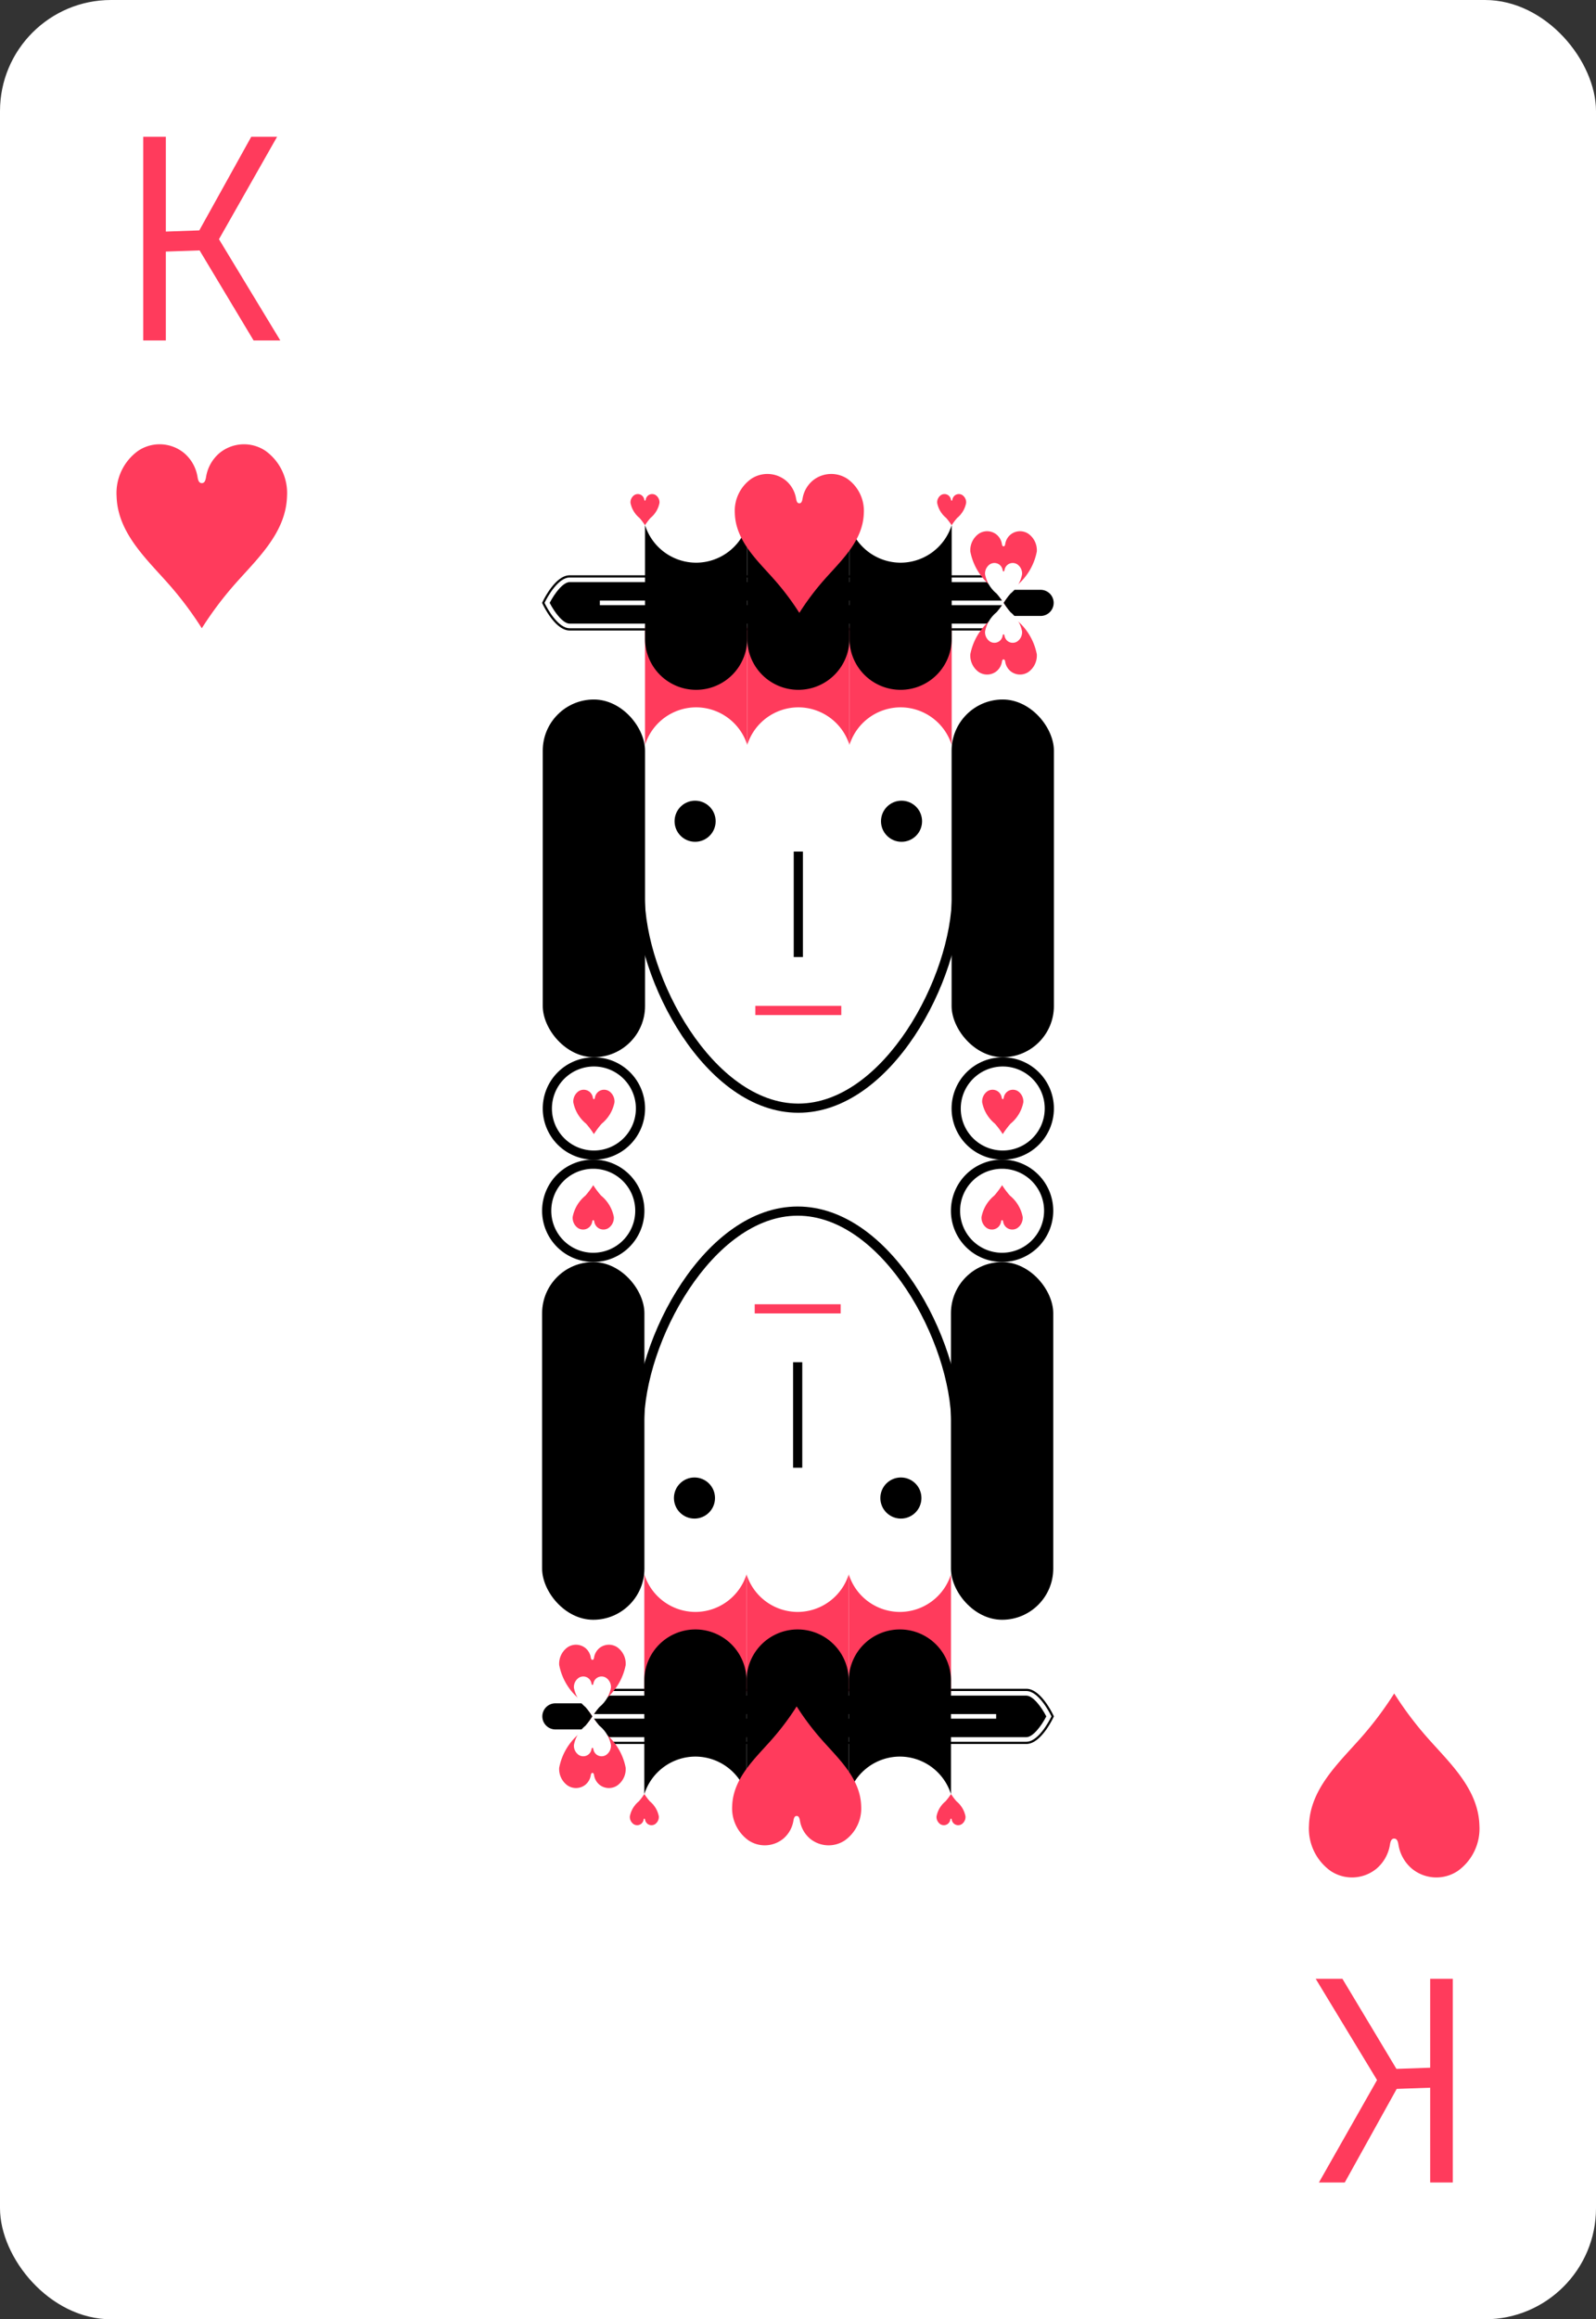 <svg xmlns="http://www.w3.org/2000/svg" viewBox="0 0 115 167"><rect x="0" y="0" width="115" height="167" fill="#333333" stroke="none"/><defs><style>.cls-1{fill:#fff;}.cls-2{fill:#ff3b5c;}</style></defs><title>card-hearts-k</title><g id="artwork"><rect class="cls-1" width="115" height="167" rx="8"/><path class="cls-2" d="M14.381,18.031l-2.432.084V24.516H10.321V9.849h1.628V16.674l2.411-.084,3.744-6.741h1.862L15.778,17.225,20.198,24.516H18.273Z"/><path class="cls-2" d="M14.541,45.238a25.152,25.152,0,0,1,2.334-3.119c1.625-1.852,3.73-3.728,3.806-6.385a3.744,3.744,0,0,0-1.561-3.278,2.779,2.779,0,0,0-3.305.167,2.847,2.847,0,0,0-.963,1.698c-.029.177-.074.468-.311.468s-.282-.291-.311-.468a2.847,2.847,0,0,0-.963-1.698A2.779,2.779,0,0,0,9.962,32.456a3.744,3.744,0,0,0-1.561,3.278c.076,2.657,2.181,4.533,3.806,6.385A25.151,25.151,0,0,1,14.541,45.238Z"/><path class="cls-2" d="M100.62,148.97l2.432-.085V142.484h1.628v14.667H103.052v-6.825l-2.411.085-3.744,6.74H95.035l4.188-7.376L94.803,142.484h1.925Z"/><path class="cls-2" d="M100.459,121.938a25.151,25.151,0,0,1-2.334,3.119c-1.625,1.852-3.73,3.728-3.806,6.385a3.744,3.744,0,0,0,1.561,3.278,2.779,2.779,0,0,0,3.305-.167,2.847,2.847,0,0,0,.963-1.698c.029-.177.074-.468.311-.468s.282.291.311.468a2.847,2.847,0,0,0,.963,1.698,2.779,2.779,0,0,0,3.305.167,3.744,3.744,0,0,0,1.561-3.278c-.076-2.657-2.181-4.533-3.806-6.385A25.151,25.151,0,0,1,100.459,121.938Z"/><path d="M72.427,42.471h2.555a.94.94,0,0,1,.94.94v0a.94.94,0,0,1-.94.94H72.427a.94.94,0,0,1-.94-.94v0a.94.94,0,0,1,.94-.94Z"/><path d="M72.898,43.412h0a1.987,1.987,0,0,0-1.987-1.987H41.048c-1.097,0-1.987,1.987-1.987,1.987h0s.89,1.987,1.987,1.987h29.862A1.987,1.987,0,0,0,72.898,43.412Z"/><path class="cls-1" d="M72.309,45.238H41.048c-.858,0-1.629-1.46-1.775-1.753l-.037-.074.037-.074c.146-.293.919-1.753,1.774-1.753H72.309v.33H41.048c-.462,0-1.06.762-1.441,1.496.38.735.978,1.496,1.441,1.496H72.309Z"/><path class="cls-2" d="M72.312,43.412a9.799,9.799,0,0,1,.911-1.215,4.242,4.242,0,0,0,1.485-2.487,1.457,1.457,0,0,0-.609-1.277,1.087,1.087,0,0,0-1.29.065,1.108,1.108,0,0,0-.376.661c-.011.069-.029.182-.121.182s-.11-.113-.121-.182a1.108,1.108,0,0,0-.376-.661,1.087,1.087,0,0,0-1.29-.065,1.457,1.457,0,0,0-.609,1.277,4.242,4.242,0,0,0,1.485,2.487A9.796,9.796,0,0,1,72.312,43.412Z"/><path class="cls-2" d="M72.312,43.411a9.797,9.797,0,0,1-.911,1.215,4.242,4.242,0,0,0-1.485,2.487,1.457,1.457,0,0,0,.609,1.277,1.087,1.087,0,0,0,1.29-.065,1.108,1.108,0,0,0,.376-.661c.011-.069.029-.182.121-.182s.11.113.121.182a1.108,1.108,0,0,0,.376.661,1.087,1.087,0,0,0,1.29.065,1.457,1.457,0,0,0,.609-1.277,4.242,4.242,0,0,0-1.485-2.487A9.798,9.798,0,0,1,72.312,43.411Z"/><path class="cls-1" d="M72.312,43.411a5.455,5.455,0,0,1,.507-.676,2.361,2.361,0,0,0,.827-1.384.811.811,0,0,0-.339-.711.605.605,0,0,0-.718.036.617.617,0,0,0-.209.368c-.006.038-.016.101-.068.101s-.061-.063-.068-.101a.617.617,0,0,0-.209-.368.605.605,0,0,0-.718-.036.811.811,0,0,0-.339.711,2.361,2.361,0,0,0,.827,1.384A5.455,5.455,0,0,1,72.312,43.411Z"/><path class="cls-1" d="M72.312,43.412a5.455,5.455,0,0,1-.507.676,2.361,2.361,0,0,0-.827,1.384.811.811,0,0,0,.339.711.605.605,0,0,0,.718-.036.617.617,0,0,0,.209-.368c.006-.038.016-.101.068-.101s.061.063.068.101a.617.617,0,0,0,.209.368.605.605,0,0,0,.718.036.811.811,0,0,0,.339-.711,2.361,2.361,0,0,0-.827-1.384A5.454,5.454,0,0,1,72.312,43.412Z"/><rect class="cls-1" x="43.222" y="43.246" width="29.088" height="0.33"/><path d="M57.523,80.125c-6.693,0-11.73-9.522-11.73-15.696h.661c0,5.937,4.959,15.035,11.07,15.035,6.11,0,11.069-9.098,11.069-15.035h.661C69.254,70.603,64.216,80.125,57.523,80.125Z"/><rect x="57.193" y="61.316" width="0.661" height="7.596"/><rect class="cls-2" x="54.427" y="72.427" width="6.192" height="0.661"/><circle cx="64.96" cy="59.134" r="1.48"/><circle cx="50.086" cy="59.134" r="1.48"/><rect x="68.568" y="50.368" width="7.371" height="25.756" rx="3.685"/><path d="M72.253,76.793a3.025,3.025,0,1,1-3.025,3.025,3.028,3.028,0,0,1,3.025-3.025m0-.661a3.686,3.686,0,1,0,3.686,3.686,3.686,3.686,0,0,0-3.686-3.686Z"/><path class="cls-2" d="M72.253,81.662a6.066,6.066,0,0,1,.564-.752,2.627,2.627,0,0,0,.92-1.54A.902.902,0,0,0,73.36,78.579a.673.673,0,0,0-.799.04.687.687,0,0,0-.233.41c-.007.043-.018.113-.075.113s-.068-.07-.075-.113a.686.686,0,0,0-.233-.41.673.673,0,0,0-.799-.04.902.902,0,0,0-.377.791,2.627,2.627,0,0,0,.92,1.54A6.066,6.066,0,0,1,72.253,81.662Z"/><rect x="39.108" y="50.368" width="7.371" height="25.756" rx="3.685"/><path d="M42.794,76.793a3.025,3.025,0,1,1-3.025,3.025,3.028,3.028,0,0,1,3.025-3.025m0-.661a3.686,3.686,0,1,0,3.686,3.686,3.686,3.686,0,0,0-3.686-3.686Z"/><path class="cls-2" d="M42.793,81.662a6.066,6.066,0,0,1,.564-.752,2.627,2.627,0,0,0,.92-1.54.902.902,0,0,0-.377-.791.673.673,0,0,0-.799.04.687.687,0,0,0-.233.41c-.007.043-.018.113-.075.113s-.068-.07-.075-.113a.686.686,0,0,0-.233-.41.673.673,0,0,0-.799-.04.902.902,0,0,0-.377.791,2.627,2.627,0,0,0,.92,1.54A6.066,6.066,0,0,1,42.793,81.662Z"/><path class="cls-2" d="M50.16,50.932a3.871,3.871,0,0,0-3.683,2.706V45.46a3.683,3.683,0,0,1,3.682-3.683h.001a3.683,3.683,0,0,1,3.682,3.683v8.177A3.871,3.871,0,0,0,50.16,50.932Z"/><path class="cls-2" d="M57.526,50.932a3.872,3.872,0,0,0-3.683,2.706V45.46a3.683,3.683,0,0,1,3.682-3.683h.001a3.683,3.683,0,0,1,3.682,3.683v8.177A3.871,3.871,0,0,0,57.526,50.932Z"/><path class="cls-2" d="M64.892,50.932a3.872,3.872,0,0,0-3.683,2.706V45.46a3.683,3.683,0,0,1,3.682-3.683h.001a3.683,3.683,0,0,1,3.682,3.683v8.177A3.871,3.871,0,0,0,64.892,50.932Z"/><path d="M50.16,40.517a3.871,3.871,0,0,1-3.683-2.706V45.989a3.683,3.683,0,0,0,3.682,3.683h.001a3.683,3.683,0,0,0,3.682-3.683V37.812A3.871,3.871,0,0,1,50.16,40.517Z"/><path d="M57.526,40.517a3.872,3.872,0,0,1-3.683-2.706V45.989a3.683,3.683,0,0,0,3.682,3.683h.001a3.683,3.683,0,0,0,3.682-3.683V37.812A3.871,3.871,0,0,1,57.526,40.517Z"/><path d="M64.892,40.517a3.872,3.872,0,0,1-3.683-2.706V45.989a3.683,3.683,0,0,0,3.682,3.683h.001a3.683,3.683,0,0,0,3.682-3.683V37.812A3.871,3.871,0,0,1,64.892,40.517Z"/><path class="cls-2" d="M57.596,44.131a18.995,18.995,0,0,1,1.766-2.355c1.229-1.398,2.822-2.815,2.88-4.822a2.825,2.825,0,0,0-1.181-2.475,2.107,2.107,0,0,0-2.501.126,2.149,2.149,0,0,0-.729,1.282c-.022.133-.056.353-.236.353s-.213-.22-.236-.353a2.149,2.149,0,0,0-.729-1.282,2.107,2.107,0,0,0-2.501-.126,2.825,2.825,0,0,0-1.181,2.475c.057,2.006,1.651,3.423,2.88,4.822A18.994,18.994,0,0,1,57.596,44.131Z"/><path class="cls-2" d="M68.572,37.823a4.267,4.267,0,0,1,.397-.529,1.847,1.847,0,0,0,.647-1.083.634.634,0,0,0-.265-.556.473.473,0,0,0-.562.028.483.483,0,0,0-.164.288c-.005.03-.013.079-.053.079s-.048-.049-.053-.079a.483.483,0,0,0-.164-.288.473.473,0,0,0-.562-.028.634.634,0,0,0-.265.556,1.847,1.847,0,0,0,.647,1.083A4.267,4.267,0,0,1,68.572,37.823Z"/><path class="cls-2" d="M46.475,37.823a4.267,4.267,0,0,1,.397-.529,1.847,1.847,0,0,0,.647-1.083.634.634,0,0,0-.265-.556.473.473,0,0,0-.562.028.483.483,0,0,0-.164.288c-.005.03-.013.079-.053.079s-.048-.049-.053-.079a.483.483,0,0,0-.164-.288.473.473,0,0,0-.562-.028.634.634,0,0,0-.265.556A1.847,1.847,0,0,0,46.078,37.294,4.266,4.266,0,0,1,46.475,37.823Z"/><path d="M40.018,122.648h2.555a.94.94,0,0,1,.94.94v0a.94.94,0,0,1-.94.94H40.018a.94.94,0,0,1-.94-.94v0a.94.94,0,0,1,.94-.94Z"/><path d="M42.102,123.588h0a1.987,1.987,0,0,0,1.987,1.987h29.862c1.097,0,1.987-1.987,1.987-1.987h0s-.89-1.987-1.987-1.987H44.089A1.987,1.987,0,0,0,42.102,123.588Z"/><path class="cls-1" d="M42.691,121.762H73.951c.858,0,1.629,1.46,1.775,1.753l.037.074-.037.074c-.146.293-.919,1.753-1.774,1.753H42.691v-.33H73.951c.462,0,1.06-.762,1.441-1.496-.38-.735-.978-1.496-1.441-1.496H42.691Z"/><path class="cls-2" d="M42.688,123.588a9.799,9.799,0,0,1-.911,1.215,4.242,4.242,0,0,0-1.485,2.487,1.457,1.457,0,0,0,.609,1.277,1.087,1.087,0,0,0,1.29-.065,1.108,1.108,0,0,0,.376-.661c.011-.069.029-.182.121-.182s.11.113.121.182a1.108,1.108,0,0,0,.376.661,1.087,1.087,0,0,0,1.29.065,1.457,1.457,0,0,0,.609-1.277,4.242,4.242,0,0,0-1.485-2.487A9.796,9.796,0,0,1,42.688,123.588Z"/><path class="cls-2" d="M42.688,123.589a9.797,9.797,0,0,1,.911-1.215,4.242,4.242,0,0,0,1.485-2.487,1.457,1.457,0,0,0-.609-1.277,1.087,1.087,0,0,0-1.29.065,1.108,1.108,0,0,0-.376.661c-.011.069-.029.182-.121.182s-.11-.113-.121-.182a1.108,1.108,0,0,0-.376-.661,1.087,1.087,0,0,0-1.29-.065,1.457,1.457,0,0,0-.609,1.277,4.242,4.242,0,0,0,1.485,2.487A9.798,9.798,0,0,1,42.688,123.589Z"/><path class="cls-1" d="M42.688,123.589a5.455,5.455,0,0,1-.507.676,2.361,2.361,0,0,0-.827,1.384.811.811,0,0,0,.339.711.605.605,0,0,0,.718-.036.617.617,0,0,0,.209-.368c.006-.038.016-.101.068-.101s.061.063.068.101a.617.617,0,0,0,.209.368.605.605,0,0,0,.718.036.811.811,0,0,0,.339-.711,2.361,2.361,0,0,0-.827-1.384A5.455,5.455,0,0,1,42.688,123.589Z"/><path class="cls-1" d="M42.688,123.588a5.455,5.455,0,0,1,.507-.676,2.361,2.361,0,0,0,.827-1.384.811.811,0,0,0-.339-.711.605.605,0,0,0-.718.036.617.617,0,0,0-.209.368c-.006.038-.016.101-.068.101s-.061-.063-.068-.101a.617.617,0,0,0-.209-.368.605.605,0,0,0-.718-.036.811.811,0,0,0-.339.711,2.361,2.361,0,0,0,.827,1.384A5.454,5.454,0,0,1,42.688,123.588Z"/><rect class="cls-1" x="42.69" y="123.423" width="29.088" height="0.33"/><path d="M57.477,86.875c6.693,0,11.73,9.522,11.73,15.696h-.661c0-5.937-4.959-15.035-11.07-15.035-6.11,0-11.069,9.098-11.069,15.035h-.661C45.746,96.397,50.784,86.875,57.477,86.875Z"/><rect x="57.146" y="98.088" width="0.661" height="7.596"/><rect class="cls-2" x="54.381" y="93.913" width="6.192" height="0.661"/><circle cx="50.04" cy="107.866" r="1.48"/><circle cx="64.914" cy="107.866" r="1.48"/><rect x="39.062" y="90.876" width="7.371" height="25.756" rx="3.685"/><path d="M42.747,90.207a3.025,3.025,0,1,1,3.025-3.025,3.028,3.028,0,0,1-3.025,3.025m0,.661a3.686,3.686,0,1,0-3.686-3.686,3.686,3.686,0,0,0,3.686,3.686Z"/><path class="cls-2" d="M42.747,85.338a6.066,6.066,0,0,1-.564.752,2.627,2.627,0,0,0-.92,1.54.902.902,0,0,0,.377.791.673.673,0,0,0,.799-.04.687.687,0,0,0,.233-.41c.007-.043.018-.113.075-.113s.068.07.075.113a.686.686,0,0,0,.233.41.673.673,0,0,0,.799.04.902.902,0,0,0,.377-.791,2.627,2.627,0,0,0-.92-1.54A6.066,6.066,0,0,1,42.747,85.338Z"/><rect x="68.521" y="90.876" width="7.371" height="25.756" rx="3.685"/><path d="M72.206,90.207a3.025,3.025,0,1,1,3.025-3.025,3.028,3.028,0,0,1-3.025,3.025m0,.661a3.686,3.686,0,1,0-3.686-3.686,3.686,3.686,0,0,0,3.686,3.686Z"/><path class="cls-2" d="M72.207,85.338a6.066,6.066,0,0,1-.564.752,2.627,2.627,0,0,0-.92,1.54.902.902,0,0,0,.377.791.673.673,0,0,0,.799-.04.687.687,0,0,0,.233-.41c.007-.043.018-.113.075-.113s.068.07.075.113a.686.686,0,0,0,.233.41.673.673,0,0,0,.799.04.902.902,0,0,0,.377-.791,2.627,2.627,0,0,0-.92-1.54A6.066,6.066,0,0,1,72.207,85.338Z"/><path class="cls-2" d="M64.84,116.068a3.871,3.871,0,0,0,3.683-2.706v8.177a3.683,3.683,0,0,1-3.682,3.683h-.001a3.683,3.683,0,0,1-3.682-3.683v-8.177A3.871,3.871,0,0,0,64.84,116.068Z"/><path class="cls-2" d="M57.474,116.068a3.872,3.872,0,0,0,3.683-2.706v8.177a3.683,3.683,0,0,1-3.682,3.683h-.001a3.683,3.683,0,0,1-3.682-3.683v-8.177A3.871,3.871,0,0,0,57.474,116.068Z"/><path class="cls-2" d="M50.108,116.068a3.872,3.872,0,0,0,3.683-2.706v8.177a3.683,3.683,0,0,1-3.682,3.683h-.001a3.683,3.683,0,0,1-3.682-3.683v-8.177A3.871,3.871,0,0,0,50.108,116.068Z"/><path d="M64.84,126.483a3.871,3.871,0,0,1,3.683,2.706V121.011a3.683,3.683,0,0,0-3.682-3.683h-.001a3.683,3.683,0,0,0-3.682,3.683v8.177A3.871,3.871,0,0,1,64.84,126.483Z"/><path d="M57.474,126.483a3.872,3.872,0,0,1,3.683,2.706V121.011a3.683,3.683,0,0,0-3.682-3.683h-.001a3.683,3.683,0,0,0-3.682,3.683v8.177A3.871,3.871,0,0,1,57.474,126.483Z"/><path d="M50.108,126.483a3.872,3.872,0,0,1,3.683,2.706V121.011a3.683,3.683,0,0,0-3.682-3.683h-.001a3.683,3.683,0,0,0-3.682,3.683v8.177A3.871,3.871,0,0,1,50.108,126.483Z"/><path class="cls-2" d="M57.404,122.869a18.995,18.995,0,0,1-1.766,2.355c-1.229,1.398-2.822,2.815-2.88,4.822a2.825,2.825,0,0,0,1.181,2.475,2.107,2.107,0,0,0,2.501-.126,2.149,2.149,0,0,0,.729-1.282c.022-.133.056-.353.236-.353s.213.22.236.353a2.149,2.149,0,0,0,.729,1.282,2.107,2.107,0,0,0,2.501.126,2.825,2.825,0,0,0,1.181-2.475c-.057-2.006-1.651-3.423-2.88-4.822A18.994,18.994,0,0,1,57.404,122.869Z"/><path class="cls-2" d="M46.428,129.177a4.267,4.267,0,0,1-.397.529,1.847,1.847,0,0,0-.647,1.083.634.634,0,0,0,.265.556.473.473,0,0,0,.562-.028.483.483,0,0,0,.164-.288c.005-.03.013-.079.053-.079s.048.049.053.079a.483.483,0,0,0,.164.288.473.473,0,0,0,.562.028.634.634,0,0,0,.265-.556,1.847,1.847,0,0,0-.647-1.083A4.267,4.267,0,0,1,46.428,129.177Z"/><path class="cls-2" d="M68.525,129.177a4.267,4.267,0,0,1-.397.529,1.847,1.847,0,0,0-.647,1.083.634.634,0,0,0,.265.556.473.473,0,0,0,.562-.028.483.483,0,0,0,.164-.288c.005-.03.013-.079.053-.079s.048.049.053.079a.483.483,0,0,0,.164.288.473.473,0,0,0,.562.028.634.634,0,0,0,.265-.556,1.847,1.847,0,0,0-.647-1.083A4.266,4.266,0,0,1,68.525,129.177Z"/></g></svg>